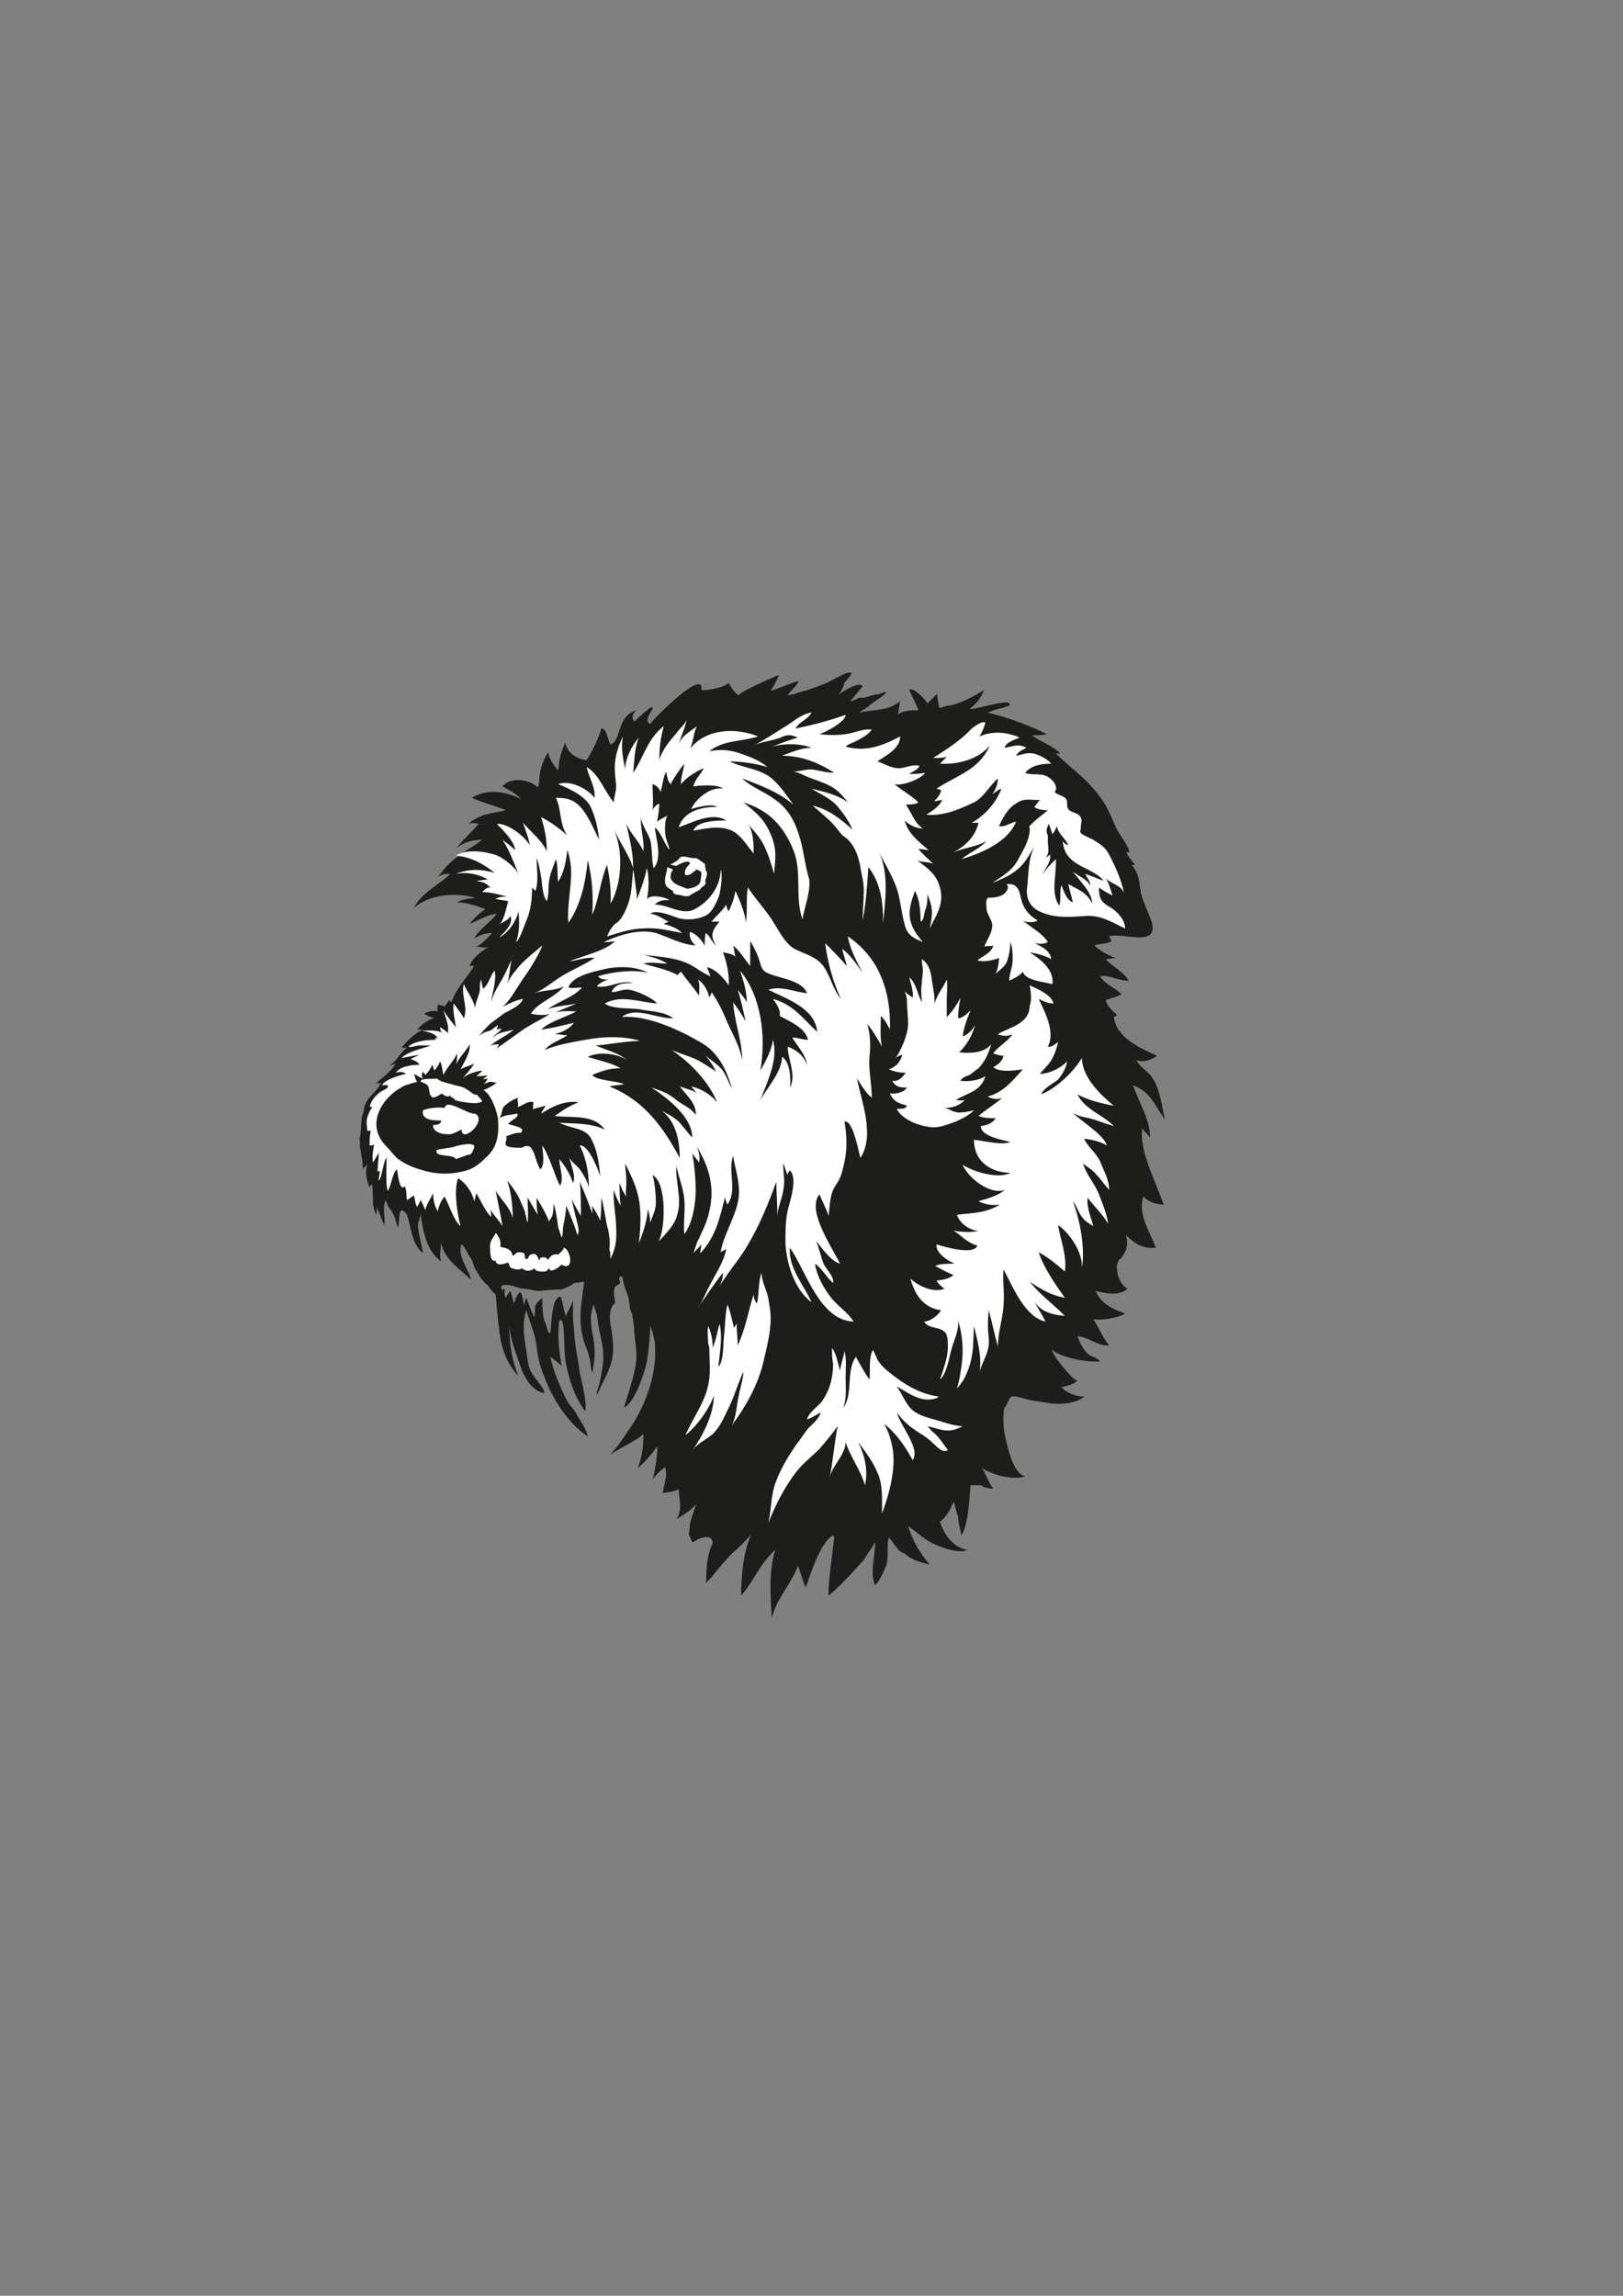 <?xml version="1.0" encoding="utf-8"?>
<!-- Generator: Adobe Illustrator 25.2.3, SVG Export Plug-In . SVG Version: 6.00 Build 0)  -->
<svg version="1.1" id="Layer_1" xmlns:serif="http://www.serif.com/"
	 xmlns="http://www.w3.org/2000/svg" xmlns:xlink="http://www.w3.org/1999/xlink" x="0px" y="0px" viewBox="0 0 595.3 841.9"
	 style="enable-background:new 0 0 595.3 841.9;" xml:space="preserve">
<rect x="0" y="0" width="595.3" height="841.9" fill="#808080" stroke="none"/>
<style type="text/css">
	.st0{fill:none;}
	.st1{fill:#1D1D1B;}
	.st2{fill:#FFFFFF;}
</style>
<rect id="ArtBoard1" y="210.4" class="st0" width="595.3" height="420.9"/>
<g transform="matrix(4.167,0,0,4.167,407.258,206.305)">
	<path class="st1" d="M2.8,49.8c0.2,0.3,0.5,0.5,0.7,0.8c0-1.6-1-3.1-1.5-4.6c1.6,0.6,1.9,1.8,2.8,3c-0.3-1.3-0.4-2.7-1.2-3.8
		c-0.4-0.5-1-0.8-1.3-1.4c0.6,0.2,1.3,0,1.8-0.4c-1.5-0.7-3.5-1.5-3.8-3.4c0.1,0,0.2-0.1,0.3-0.2c-0.4-0.3-0.9-0.8-1-1.3
		c0.6-0.2,1-0.3,1.4-0.5c-0.6-0.6-1.5-0.9-1.9-1.6l0,0c0.9-0.1,1.6,0.4,2.5,0.4c-0.4-0.8-1.4-1.2-2-1.9c0.3,0,0.6-0.1,0.9-0.1
		c-0.6-0.2-1.4-0.6-1.9-1.1c0.5-0.2,1.1-0.1,1.5-0.4C0,33.1-0.1,33-0.1,32.9c1.2-0.4,4.5,1.1,3.7-1.4c-0.3-0.8-0.7-1.6-0.9-2.4
		c-0.2-1.1-0.1-1.5-0.8-2.5c0.1,0,0.2,0,0.3,0c-0.3-0.3-0.6-0.7-0.8-1.1c0.1,0,0.2,0,0.3,0c-0.2-0.8-1-1.6-1.3-2.4
		C0,22.2-0.3,21.4-1,20.5C-2.1,19-3.6,18-4.8,16.8c0.1,0,0.3,0,0.4,0c-0.7-0.7-1.7-1-2.5-1.6c0.5,0,0.9,0,1.3-0.1
		c-1.6-0.8-3.5-1.5-5.2-1.9c1-0.4,1.4-0.4,1.9-0.6c0.4-0.8-2.7,0.3-3.5,0.3c1.1-0.9,1.1-1.4,1.3-1.7c-0.5,0.3-1.7,1.1-3.1,1.4
		c0.1-0.1-0.8,0.2-0.8,0.2c-0.2-0.1-0.2-1.5-0.3-1.2l-0.8,0.8c-0.1-0.3-1.3-1.5-1.6-1.2c0,0.1,0.8,1.6,0.8,1.8c-0.6,0-1.4,0-1.8,0.4
		c0.1-0.4,0.1-0.8,0.2-1.2c-1.1,0.9-2.3,0.7-3.6,1c0.3-0.2,0.6-0.4,0.9-0.6c-0.3,0.1,1.8-1.2,1.4-1.2c0.1-0.1-0.8,0.3-0.7,0.2
		c0-0.1-1.3,0.4-1.3,0.3c-0.4-0.1-0.7,0.3-1.1,0.3c0.2-0.2,0.9-1.1,1.1-1.3c-0.2-0.5-1.7,0.4-2.1,0.7c0.2-0.3,0.4-0.6,0.5-1
		c-0.3,0.2,1-1,0.5-0.9c-0.2-0.2-2,0.9-2.1,0.9c-0.7,0.3-1.3,0.5-1.9,0.7c0.1-0.1-0.6,0.2-0.5,0.1c-0.6,0.3-0.4,0.1-1,0.3
		c0-0.2,1.5-1.5,0.7-1.2c-0.1,0-2.1,0.8-2.2,0.8c0,0,0.8-1.3,0.7-1.4c-0.5,0.2-3.7,1.6-3.5,1.8c-0.1-0.1-0.4-0.2-0.9-1.1
		c-0.6,0.5-2.2,0.7-2.4,0.6c0.3-1.9-3.9,2.2-4.5,3c-0.6-0.2,0.1-1.2,0.3-1.4c-0.1,0.1-0.1,0-0.2-0.1c-0.5,0.4-1,0.8-1.5,1.3
		c-0.3-0.4-0.1-0.8,0.2-1c-1.8,0.5-1.3,2.7-2.3,3c-0.3-0.5-0.3-1.4-0.8-1.4c-0.3,1-0.8,2-1.3,2.8c-0.6-0.1-1.5-0.4-1.8-1.3l-0.1-0.2
		c-0.4,0.9-0.5,1.4-0.6,2.4c-0.5-0.6-0.7-0.9-0.9-1.6c-0.3,0.5-0.6,1.2-0.7,1.8c-0.1,0.5,0,0.9-0.2,1.3c-0.6-0.7-2.4-1-3.1-0.1
		c0.5,0.3,1.2,0.6,1.6,1.1c-1.4-0.7-3-0.9-4.3-0.1c1.1,0.5,1.8,0.6,3,1.1c-1.3,0.3-2.3,0.3-3.3,1.2c0.3-0.1,0.6-0.1,0.9,0
		c-0.7,0.8-1.4,1.4-2,2.2c0.6-0.6,1.5-0.8,2.3-0.8c-1.1,0.9-2.5,1.3-3.9,3.3c0.3-0.3,0.7-0.3,1.1-0.3c-1,1-2.5,1.6-3.2,3
		c1.3-1.2,3.7-1.4,5.4-0.9c-0.6,0.1-1.1,0.1-1.6,0.4c0.8,0,1.7,0.3,2.5,0.6c-0.6,0.4-1,0.8-1.4,1.3c0.8-0.3,1.5-0.8,2.4-0.9
		c-0.6,0.8-1.6,1.4-2,2.2c0.4-0.3,1-0.5,1.6-0.5c-0.4,0.4-0.8,0.9-1.4,1.2c0.4,0,0.7,0.2,1.1,0c-0.6,0.4-1.4,0.9-1.7,1.7
		c0.1,0,0.3,0,0.4,0c-0.6,1-1.6,2-2,3.2c-0.1-0.1-0.1-0.1-0.2-0.2c-0.1,0.2-0.3,0.4-0.4,0.6c-0.2-0.2-0.4-0.1-0.6-0.2
		c0,0.2-0.1,0.4,0,0.6c-0.4-0.1-0.9,0-1.2,0.2c0.3,0.2,0.6,0.3,0.9,0.4c-0.5,0.1-1.1,0.5-1.5,1c0.2,0,0.3,0,0.5,0
		c-0.7,0.3-1.4,1-1.9,1.6c0.2,0,0.4,0,0.5,0c-0.6,0.4-0.9,1.2-1.6,1.6c0.2-0.1,0.4-0.1,0.6-0.2c-0.5,0.8-1.2,1.2-1.8,1.8
		c0.1-0.1,0.3-0.1,0.5-0.1c-0.5,1-1.3,1.2-1.5,2.3c0.1-0.1-0.3,1-0.2,0.9c-0.1,0.9,0,0.9-0.2,1.8c0.1-0.3,0,1,0.1,0.8
		c0.1,1,0.2,0.8,0.2,1.8c0.1-0.2,0.3-0.3,0.4-0.5c-0.2,0.7-0.1,1.4,0.2,2.1c0-0.1,0.1-0.2,0.2-0.3c0.2,0.8-0.1,1.9,0.4,2.7
		c0-0.3,0.1-0.4,0-0.7c0.3,0.5,0.4,1.1,0.7,1.6c0.1-0.9-0.2-1.3,0.1-2.2c0.2,0.4,0.2,0.6,0.5,0.9c0.5,0.9,0.3,0.8,0.6,1.5
		c0.2-0.4-0.1-2.3,0.8-1.1c0.4,1.3,0.4,2.5,1.4,3.4c-0.1-0.7-0.3-1.4-0.4-2c-0.1-0.8,0-0.6,0.2-1.4c0.2,1.4,0.5,3.2,1.8,4.1
		c-0.2-0.5,0-1.2,0-1.7c0.2,1.5,1.7,2.4,2.6,3.3c0.1-0.4-1.3-2.2-0.8-3.1c0.3,0.2,0.6,1,0.8,1.2s0.3,1,0.5,1.1
		c0.3,0.6,0.7,1.1,1,1.3c0.2,0.3,0.4,0.6,0.7,0.8c0.1,1.3,0.3,3.5,0.5,4.3c0.3,1.2,0.7,2,1.5,2.9c-0.6-1.5-0.8-2.8-0.8-4.4
		c0.1,1.1,0.5,2.2,0.9,3.3c0.3,1,1,2.4,2.2,2.6c-0.1-0.6-0.9-1.3-1.2-1.9s-0.3-1.2-0.4-1.8c-0.2-1.2-0.4-2.5,0-3.6
		c0.3,1.1,0.8,2.1,0.9,3.2c0.1,0.9,0.3,1.8,0.7,2.7c0.7,1.9,2.1,4.1,3.8,5.2c-0.1-0.6-0.6-1.3-0.9-1.8c-0.2-0.5-0.8-1-1-1.5
		c-0.6-1.2-1.1-2.4-1.4-3.7c0.3,0.2,0.8,0.6,1,0.8c-0.2-1.2-0.4-2.6-0.2-4c0.6-0.4,0.3,2.6,0.6,3.9c0.3,1.4,0.8,3,1.7,4.1
		c0.1-1.1-0.3-2.4-0.5-3.4c-0.1-0.9-0.3-1.7-0.4-2.6c-0.1-0.7-0.1-1.4-0.2-2.1c0-0.4,0-1.1,0-1.7c-0.2,0.7-0.5,1-0.6,1.4
		c-0.2-0.2-0.3-1.4-0.5-1.7c-1,0.1-0.7,3.6-1,3.2c-0.1,0-0.3-1-0.4-1c-0.2-0.7-0.2-1.4-0.2-2.1c-0.2,0.2-0.5,0.4-0.6,0.7
		c-0.1,0.3,0,0.7-0.1,1c-0.3-0.6-0.5-1.1-0.7-1.7c-0.1,0.2-0.2,0.5-0.2,0.7c-0.1-0.4-0.1-0.8-0.3-1.2c-0.5,0.3-0.4,0.7-0.6,1
		c-0.1-0.4-0.2-0.8-0.3-1.1c-0.2,0.2-0.3,0.4-0.4,0.6c-0.2-0.3-0.1-0.6-0.1-0.8c-0.1,0-0.2,0.1-0.2,0.2c-0.1-0.2-0.2-0.4,0-0.5l0,0
		c0.8-0.1,1.1,0.2,1.8,0.3c0.3,0,1.1,0.2,1.4,0.2c0.2,0,1.8-0.2,1.9-0.1c0.3-0.1,0.8-0.3,1.1-0.5c0.1-0.1,0.1-0.1,0.1-0.1
		c0.3,0,0.6-0.1,0.9-0.1c-0.1,0.4-0.2,1.5-0.2,1.5c-0.2,1.2-0.2,2.4,0.1,3.5c0.1,0.5,0.4,1,0.5,1.5c0.2,0.5,0.1,1,0.3,1.5
		c0.2-1,0.3-1.9,0.1-3c-0.1-0.5-0.2-1-0.2-1.5c-0.1-0.6,0.1-1,0.2-1.5c0.1,0.1,0.2,0.7,0.3,0.8c0,0.3,0.1,0.6,0.1,0.8
		c0.1,0.7,0.3,1.4,0.4,2.1c0.1,0.6,0.1,1.2,0,1.8c-0.1,0.7-0.2,1.3-0.4,1.9c-0.1,0.2-0.1,0.4-0.1,0.6c0.5-1.2,1.2-2.2,1.4-3.5
		c0.1-0.8,0-1.4-0.1-2.2c0-0.2-0.1-0.4-0.1-0.6c-0.1-0.5-0.1-1.5,0.4-1.8c0-0.6-0.3-1.4,0.2-1.6c0.6-0.3-0.1-0.4,0.3-0.8
		c0.2,0,0.2,0.3,0.2,0.3c0,0.4,0.4,1.3,0.5,1.6c0,0.3,0.1,0.6,0.1,0.8c0,0.2,0.1,0.4,0.2,0.6c0.1,0.6,0.2,1.2,0.2,1.7
		c0.1,1,0.3,1.9,0.1,2.9c-0.2,1.3-0.7,2.5-1,3.7c0.9-0.6,1.5-2.3,1.8-3.3c0.4-1.1,0.5-3.7,0.5-3.7l0,0c0-0.1,0-0.1,0-0.2l0,0
		c0.2,0.4,0.3,0.9,0.4,1.4c0.4,4.1-2.2,7.6-2.2,7.6c-0.6,0.9-1.2,1.8-1.9,2.5c0.4-0.5,2.5-1.4,3.1-2c0,1-0.1,2-0.5,3
		c0.7-0.6,1.2-1.2,1.7-1.9c0.1,0.3-0.2,2.4-0.4,2.9c0.3-0.4,0.7-0.8,1.1-1.1c0.1,0.2,0.1,0.7,0.1,0.8c-0.1,0.5-0.2,1-0.3,1.5
		c0.2-0.1,1.2-0.1,1.4-0.4c0,0.8,0.4,1.9-0.2,2.7c0.6-0.4,1.2-0.7,1.7-1.3c0,0,0,0,0,0.1c-0.2,0.6-0.4,1.1-0.5,1.6l-0.1,1
		c0.1-0.1,0.2,0.7,0.4,0.6c0.7-0.5,1.7-0.7,1.7,0.1c-0.7,1.4-0.5,3.1-0.6,3.5c0.3-0.3,0.6-0.6,0.9-1l0,0l0,0
		c0.5-0.6,0.9-1.1,1.4-1.6c0.6-0.5,1.2-1.1,1.7-1.7l0,0c-0.7,1.5-0.9,3.8-0.9,5.4c1.1-1.2,1.7-2.9,3-4c-0.6,2-0.4,4-0.3,6
		c0.4-1.7,1.7-3,2.3-4.6c0.2,0.4,0.5,1.6,0.7,1.9c0.4-1.2,1.3-4,2.4-4.6v0.1c0,0,0,0,0.1,0l0,0c0,0.3-0.6,4.4-0.5,5.2
		c1.3-1,3.1-3.2,3.1-3.1c0.3-0.6,0.7-1,1-1.6l0,0c0,1.3-0.5,2.7,0,3.8c0.4-0.4,0.8-1.3,1-1.8c0.2-0.8,0-1.6,0.2-2.4
		c0.5,0.5,0.8,1.3,1.4,1.4c0.6,0.6,1.5,0.8,2.2,1c-0.9-1.1-1.5-2.1-1.9-3.4c0.9,0.6,1.5,1.3,2.6,1.7c0.7,0.3,1.9,0.7,2.6,0.4
		c-1.3-0.3-2-1.3-2.4-2.5c0.6-0.4,0.9-1.1,1.2-1.7c0.1,0,0.3,1.2,0.4,1.2c0,0.6,0.2,1.2,0.3,1.7c0.6-0.9,0.7-3.3,0.8-4.4
		c0.3,0,0.6,0,0.9,0c0.3,0.2,0.7,0.3,1.1,0.3c-0.2-0.1-0.7-1.4-1-1.8l0,0c1,0.6,2.7,1.1,3.8,0.7c-1.1-0.2-1.6-2.8-1.8-3.7
		c-0.1-0.4-0.2-1.6,0-2.4c0.1,0.2,0.4-0.9,0.6-0.9c0.3-0.1,1.2,0.2,1.6,0.3c0.6,0.1,1.3,0.2,1.9,0.3c1,0.1,2.2,0,2.9-0.6
		c-0.7,0-1.5-0.3-2-0.8c0.5-0.2,1-0.2,1.4-0.6c-0.4,0-2.4-2.5-2.2-2.7c0.8,0.7,3.1,1.1,4.2,1c-0.2-0.3-0.7-0.4-1-0.6
		c-0.5-0.4-0.8-1.1-1-1.6c0.9,0,1.8,0.9,2.8,0.8c-0.6-0.7-0.9-1.6-1.4-2.3c0.8,0.1,2.1-0.1,2.8-0.5c-1-0.4-2.1-0.8-2.6-2
		c0.8,0.2,2.1,0.5,2.8-0.2c-0.8-0.4-1.2-2-0.7-2.6h0.1c0.5-0.7,0.7-1.1,0.5-2.1C2.2,60,2.9,60.4,4,60.3c-0.5-1.4-1.6-2.9-1.1-4.5
		c0.5,0.5,1.2,0.7,1.8,0.7C3.7,53.8,2.6,51.8,2.8,49.8z"/>
	<path class="st2" d="M-19.4,41.1c0.1-3.3-0.9-6.3-3.7-8.2c0.1,0.9,0.8,2.3,1.3,3.2c-0.5-0.7-1.1-1.6-1.8-2.1c0.1,0.5,0.3,1,0.4,1.5
		c-0.6-0.7-1.3-1.4-1.9-2c0.2,1.6,0.7,3.5,1.4,4.9c-0.7-0.8-0.9-1.9-1.5-2.8c-0.6-0.9-1.6-1.1-2.6-1.6c-0.8-0.5-1.2-1.3-1.7-2.1
		c-0.7-1.2-1.6-2.1-2.4-3.3c-0.2,1,0,2.1-0.2,3.2c0.1-0.6-0.6-2.3-0.9-2.9c-0.1,0.6-0.3,1.2-0.6,1.8c-0.1-0.2-0.2-0.4-0.2-0.6
		c-0.4,0.6-0.9,1-1.3,1.5c0.2,0,0.5,0,0.7,0c-0.6,0.7-0.9,1.2-0.3,2.1c-0.4-0.3-0.5-0.8-0.9-1.1c-0.1,0.3-0.1,0.7-0.1,1.1
		c-0.3-0.5-0.7-1-1.3-1.2c-0.1,0.4,0.1,0.9,0.5,1.2c-1.3-0.1-2.3-0.7-3.5-1.1c-1.5-0.4-3.3,0.2-4.6,0.8c0.3,0,0.7,0,1-0.1
		c-0.8,0.9-2.9,1.3-4,1.8c0.7-0.1,1.5-0.4,2.2-0.3c-0.9,0.6-1.9,1-2.9,1.6c-0.8,0.5-1.6,1.2-2.4,1.5c0.8-0.3,1.8-0.2,2.6-0.6
		c-0.8,1-2.3,1.4-2.9,2.4c0.4,0.1,1.2,0.2,1.7,0c-0.9,0.6-1.9,1-2.8,1.7c-0.7,0.5-1.4,1-2.1,1.5c0.2-0.1,0.3-0.3,0.4-0.5
		c-0.3,0-0.7,0-0.9,0.2c0.7-0.6,1.5-0.9,2.2-1.5c-0.6,0.2-1.5,0.2-1.9,0.8c0.1-0.1,0.1-0.2,0.2-0.3c0.2-0.2,0.5-0.3,0.6-0.6
		c-0.1,0-0.3,0.1-0.4,0.1c0-0.1,0.1-0.3,0.1-0.4c-0.3,0.2-0.5,0.4-0.7,0.5c-0.4,0.1-0.7,0.2-1,0.5l0,0c0.3-0.4,0.6-0.7,1-1.1
		c0.4-0.3,0.8-0.6,1.2-0.9c0.5-0.3,1.5-0.7,1.7-1.3c-0.6,0.1-1.2,0.4-1.8,0.7c0.6-0.5,1.1-1.4,1.5-2c0.3-0.5,0.7-1,1-1.5
		s0.8-1.3,1-1.9c-0.7,0.6-1.5,1.2-2.1,1.9c-0.3,0.4-0.7,0.8-0.9,1.3c-0.1,0.2-0.2,0.5-0.3,0.7c0.4-0.6,0.4-1.9,0.6-2.6
		c-0.3,0.5-0.5,1.1-0.8,1.6c-0.4,0.7-0.8,1.3-1,2.1c0.1-0.9,0.5-1.9,0.3-2.8c-0.4,0.5-0.5,1.2-1,1.6c-0.1-0.2-0.1-0.5-0.2-0.8
		c-0.1,0.3-0.1,0.7-0.1,1c-0.1,0.5-0.4,1-0.4,1.5c-0.2-0.8-0.7-1.4-1-2.1c-0.3,0.9,0.4,2,0,3c-0.3-0.5-0.6-0.9-0.9-1.3
		c-0.1,0.6,0.1,1.4,0.2,2.1c-0.4-0.5-0.8-1-1.1-1.5c0.2,0.7,0.5,1.3,0.4,2c-0.2-0.2-0.5-0.4-0.7-0.5c0,0.2,0.1,0.4,0.2,0.5
		c-0.4-0.3-1.3-0.2-1.8-0.2c0.5,0.1,1.2,0.2,1.4,0.7l0,0c-0.1,0-0.1-0.1-0.2-0.1c0,0.1,0,0.1,0,0.2c-0.8,0-1.8,0.1-2.4,0.6
		c0.3,0.1,0.7-0.1,1-0.1s0.7,0,1,0c-0.8,0.3-2,0.5-2.6,1.1c0.6-0.1,1.1-0.2,1.6-0.3c-0.2,0.1-0.4,0.2-0.8,0.4
		c0.3,0.1,0.6,0.2,0.8,0.5c-0.6,0-1.7,0.1-2.1,0.7c0.3-0.1,0.7-0.1,0.9,0.1c-0.5,0.1-1.9,0.5-2.1,1c0.3,0,0.6-0.1,0.5,0.2
		c-0.4,0.3-0.6,0.3-0.8,0.5c-0.3,0.3-0.6,0.5-0.8,1.2c0.3,0,0.3-0.1,0,0.4c-0.3,0.7-0.3,0.8-0.2,1.7c0.1,0,0.2,0,0.3,0
		c-0.1,0.5-0.1,0.8-0.1,1.3c0.1,0,0.3,0,0.4-0.1c-0.1,0.6-0.2,1-0.1,1.6c0.2-0.3,0.4-0.7,0.6-1l-0.1,0.2c0,0.6-0.1,1-0.1,1.6
		c0.1,0,0.2-0.1,0.2-0.1c0,0.3-0.1,0.6-0.1,0.9c0.3-0.2,0.4-1.8,0.7-2c0,0.4-0.1,2.5,0.1,2.9c0.3-0.4,0.4-1.6,0.8-1.9
		c0.1,0.3,0.2,2,0.7,1.5c0.2,0.4,0.1,0.9,0.2,1.2c0.2-0.1,0.4-0.3,0.6-0.4c0.1,0.3,0.1,0.8,0.3,1c0.1-0.2,0.2-0.4,0.3-0.6
		c0.1,0.2,0.3,0.6,0.4,0.9c0.1-0.5,0.5-1.1,0.7-1.5c0,0.6,0.1,1.1,0.4,1.6c0.1-0.5,0.3-1,0.6-1.3c0.4,0.7,0.8,2.1,1.4,2.6
		c-0.6-2.5-0.4-3.8-0.2-4.2c0.4,0.2,1.2,1,1.4,2c0.1-0.2,0.1-0.4,0.2-0.7c0.4,0.7,0.8,1.6,1.3,2.1c0-0.2,0-0.5-0.1-0.7
		c0.3,0.5,0.8,1,1.1,1.5c0-0.1-0.5-2.6-0.6-3.1c0.5,0.8,1.3,1.5,1.5,2.4c0-1.2-0.2-2.6-0.5-3.3c0.3,0.3,0.8,1,1.1,1.6l0,0l0,0
		c0.2,0.5,0.4,0.9,0.5,1.2v0.1c0.1,0.3,0.1,0.5,0.2,0.8c0.1-0.4,0-1.9,0-2.2c0.1,0.1,0.7,1.2,0.9,1.5c-0.1-0.5-0.1-1-0.1-1.5
		c0.4,0.7,0.8,1.3,1.1,2.1c0-0.1,0.2-0.3,0.2-0.4c0.1,0.1,0.2-0.7,0.2-1.2c0.2,0.6,0.3,1.4,0.4,2.1c0.1,0.3,0.2,0.6,0.3,0.9
		c0.1-0.2,0.1-0.3,0.1-0.5c0-0.4,0.1-0.8,0.2-1.3c0,0,0.1-0.6,0.1-1c0.2,0.4,0.8,1.9,0.9,2.3c0,0.1,0.1,0.2,0.1,0.3
		c0.1-0.2,0.1-0.3,0.1-0.5c-0.1-0.7-0.4-1.5-0.6-2.7c0.2,0.5,0.5,1,0.8,1.5c0-0.4,0-2.3-0.1-3c0.4,0.9,0.8,1.9,1.1,2.8
		c0-0.2,0-0.5,0-0.7c0.2,0.4,0.5,0.8,0.7,1.3c0.1-0.7,0.1-1.6,0.1-2c0.2,0.5,0.4,2.3,0.6,2.8c0.1,0.6,0.2,1.1,0.1,1.7
		C-44,60.7-44,61-44,61.3c0.3-0.7,0.6-1.3,0.5-2.8c0-1-0.3-2.3-0.2-3.3c0.1,0.4,0.3,0.9,0.6,1.4c-0.1-0.7-0.1-1.3-0.1-2
		c0.1,0.2,0.2,0.6,0.4,0.9c0.1,0.1,0.1,0.2,0.2,0.3c-0.1-0.4,0-0.8,0-1.3c0-0.6-0.1-1.1-0.1-1.6c0.7,1.4,1.2,2.5,1.3,3.9
		c0.1,1,0,2.3-0.1,3.1c0.4-1,0.7-1.9,0.8-3c0.1,0.4,0.2,0.8,0.2,1.2c0.2-0.6,0.5-1.1,0.5-1.8c0-0.6-0.1-1.8-0.3-2.4
		c1.3,0.7,1.1,4.7,0.6,5.7v0.1c0.6-0.7,1.4-1.4,1.6-2.4c0.4-1.3-0.2-2.9-0.1-4.2c0.2,1,0.6,1.9,0.7,2.9c0.1,1-0.1,2.1,0,3.1
		c0.7-0.9,1-2.6,1-3.8c0-1.1-0.1-2.2-0.3-3.3c0.2,0.3,0.4,0.5,0.6,0.8c0.1-0.5,0-0.9-0.2-1.4c1.1,1.8,1.6,3.6,1.1,5.7
		c-0.2,1-0.7,1.9-1.1,2.8c-0.1,0.3-0.2,0.6-0.3,0.9c0.2-0.3,0.5-0.5,0.7-0.8c0,0.2-0.1,0.6-0.1,0.8c1.4-1.5,1.7-3.1,2.2-5
		c0,0.3,0.1,0.5,0.2,0.7c0.9-1.3,0-2.9,0.5-4.3c0.1,0.9,0.6,2.2,0.5,3.5c-0.1,1.6-1.4,3.5-1.6,5c0.1-0.1,0.4-0.2,0.5-0.3
		c-0.2,1.1-0.9,2.1-1.4,3.1c-0.4,0.7-0.7,1.6-1.2,2.2c0.8-1.1,1.5-2.2,2.3-3.2c0,0.4-0.1,0.8-0.3,1.2c0.7-1.2,1.7-2.3,2.4-3.5
		c1.1-1.8,1.9-3.8,2.6-5.7c0,1,0.1,2,0.1,3c0-0.7,0.4-1.5,0.5-2.2c0.2-0.9,0-1.6,0-2.4c0.2,0.3,0.2,0.7,0.4,1c0-0.2,0.1-0.3,0.2-0.4
		c0.7,0.7,0,2.7-0.2,3.5c-0.2,1-0.2,1.9-0.2,2.9c0.1,1.8,0.8,4.1,2.3,5.2c-0.6-1.4-2.1-3.1-1.9-4.8c1.4,2,2.6,6.4,5.6,6.5
		c-0.4-0.7-1.3-1.3-1.9-2c-0.7-0.9-1.3-1.9-1.5-3.1c0.7,0.5,1,1.2,1.6,1.7c0.1-0.5-0.5-1.1-0.8-1.6c-0.3-0.7-0.4-1.4-0.7-2.1
		c0.5,0.6,1.3,1.8,2.1,2c-0.6-1.3-3-4.7-1.8-6.1c0.1,0.3,0.7,1.5,0.8,1.9c0.1-0.8,0.1-1.6,0.4-2.3c0.3-0.6,0.5-0.7,0.7-1.3
		c0.5-1.6,0.6-2.9,0.3-4.7c0.7-0.2,1.2,2.4,1.4,3.2c1.3-2,0.1-4.9-0.3-7c0.4,0.6,0.7,1.2,1.3,1.7c0-1.3-0.3-2.4-0.2-3.6
		c0.1-0.9,0.1-1.9-0.2-2.9c0.5,0.6,0.9,1.3,1.3,2c-0.2-0.8-0.1-1.9-0.1-2.7C-19.8,40.3-19.6,40.7-19.4,41.1z"/>
	<path class="st2" d="M-36.5,26c0.3,0.1,0.6,0.4,0.8,0.5l0.1,0.6c0.3,0.4-0.2,0.8,0,1.1c-0.1,0.2-0.2,0.3-0.4,0.4
		c-0.1,0.2-0.2,0.2-0.3,0.3c-0.3,0.1-0.5,0.3-0.6,0.3c-0.1,0.2-0.5,0.2-0.8,0.1s-0.8,0-0.8-0.4c-0.5-0.3-0.7-0.4-0.7-0.9
		s0.2-0.8,0.2-1.2c0.1,0.1,0.5,0.1,0.5,0.3c-0.2,0.1-0.2,0.4-0.2,0.7c0.3,0.6,0.8,0.6,1.4,0.9c0.4,0,1.1-0.2,1.2-0.6
		c0.1-0.4,0.1-0.7,0.1-0.7c0-0.3-0.1-0.2-0.4-0.4c-0.3,0.2-0.6,0.6-1,0.5c-0.2-0.4,0.2-0.8,0.4-1c0-0.3-0.6-0.2-1.2,0.2l-0.5-0.1
		c-0.1,0,0.7-0.4,0.7-0.5C-37.7,25.6-37,26.1-36.5,26z"/>
	<path class="st2" d="M-54.5,61.2c-0.1-0.3-0.1-0.8-0.1-1.1c0-0.4,0.3-0.7,0.5-1.1c0.3,0.3,0.5,0.8,0.4,1.2c0.2,0.1,0.6,0.1,0.8,0.3
		c0.2,0.1,0.2,0.3,0.3,0.5c0.3-0.1,0.2-0.3,0.5-0.3c0.1,0,0.4,0,0.5,0.1s0,0.5,0.2,0.5s0.2-0.4,0.4-0.4c0.5-0.2,0.6,0.2,0.7,0.5
		c0.1-0.1,0.1,0,0.1-0.2c0.3-0.1,0.6-0.1,0.7,0.2c0.2-0.4,0.5-0.6,0.9-0.5c0.2-0.2,0.4-0.3,0.5-0.6c0.5,0.1,0.8,1.5,0.3,1.6
		c-0.2,0.1-0.4-0.1-0.5-0.1s-0.3,0.3-0.4,0.3c-0.2,0.1-0.6,0.4-0.7,0c-0.2,0.2-0.2,0.3-0.5,0.3s-0.7,0-0.8-0.3
		c-0.3,0.3-0.8,0.3-1.1,0c-0.2,0.2-0.6,0.1-0.9,0c-0.2-0.1-0.2-0.3-0.3-0.5c-0.3,0.1-1.1,0.4-1.1-0.2
		C-54.1,61.5-54.4,61.5-54.5,61.2z"/>
	<path class="st2" d="M-43.6,31.8c0.6-0.3,1-1.3,1.2-1.9c0.3-0.9,0.3-2,0.4-2.9c0.1,0.4,0.1,0.8,0.2,1.3c0,0.4,0.2,1,0.1,1.4
		c0.4-1,0.7-1.8,0.9-2.8c0.2,0.6,0.2,2,0,2.7c0.4-0.4,1.5-0.2,2,0.1c-0.5,0-0.9,0-1.3,0.4c1.3,0,2.5,1.1,3.7,0.3
		c1.2-0.7,2.1-2,2.1-3.4c0.2,0.5,0,1.7-0.1,2.2c-0.2,0.6-0.6,1.5-1.1,1.8c-0.7,0.4-1.7,0.5-2.5,0.3c-0.6-0.2-1.9-0.8-2.5-0.4
		c0.7,0.1,1,0.4,1.6,0.7c-0.1,0.1-0.3,0.1-0.4,0.2c0.6,0.2,1.1,0.3,1.6,0.8c-1.1-0.2-2.2-0.5-3.4-0.4c-1.1,0-2.2,0.4-3.2,0.7
		C-44.1,32.4-43.9,32.1-43.6,31.8"/>
	<path class="st2" d="M-35.3,69.1c0,1.4,0.2,2.3-0.2,3.7c-0.4,1.4-1.3,2.6-1.9,4c1-0.8,2.1-2.3,2.5-3.5c0,1.7-1,3.6-2,5
		c0.4-0.7,1.3-1.1,1.9-1.6c0.7-0.7,1-1.5,1.4-2.3c0.5-1,0.8-2.1,1.3-3.2c0,0.7-0.3,1.4-0.4,2.1c-0.2,0.8-0.2,1.8-0.6,2.6
		c1.2-1.6,2.2-3.4,2.7-5.3c0.3-1.3,0.7-2.7,0.7-4.1c0-0.6-0.1-1.1-0.2-1.7c-0.1-0.7-0.6-1.5-0.6-2.3c-0.3,0.8-0.2,1.8-0.4,2.7
		c-0.2-0.2-0.3-0.5-0.3-0.8c-0.5,1.6-0.7,3-1.4,4.5c0-0.7-0.1-1.3-0.1-2c0,0.2-0.2,0.3-0.2,0.5c-0.2-0.6-0.3-1.4-0.6-2.1
		c-0.2,0.7-0.2,1.9-0.3,2.7c-0.1,0.8,0,2.2-0.5,2.8c0.1-1.2,0.4-2.6,0.1-3.8c-0.2,0.7-0.3,1.4-0.6,2.1c0-0.6-0.1-1.3-0.4-1.9
		c-0.1,0.5,0,1,0,1.5L-35.3,69.1z"/>
	<path class="st2" d="M-12.2,14.6c-0.9,1-2.3,1.9-3.4,2.6c0.4,0,0.8,0,1.2-0.1c-0.2,0.2-0.4,0.4-0.6,0.6c1.6,0.1,3.4-0.4,4.4-1.6
		c-1,2.2-2.9,2.6-4.7,3.8c0.1,0,0.2,0.1,0.4,0.1c0,0.3-0.3,0.7-0.6,1c0.2,0,0.5-0.1,0.7-0.1c-0.3,0.6-0.8,0.9-1.4,1.3
		c1.5,0.1,2.7-0.4,4-1c1-0.4,1.5-1.5,2.3-2.2c0,0.5-0.2,1-0.5,1.4c0.3-0.2,0.5-0.4,0.8-0.5c-0.4,1.2-1.5,2.4-2.6,3
		c0.2,0,0.4,0,0.6,0c-0.3,1.2-1.1,2-2.2,2.6c0.9-0.4,2.1-0.5,2.9-1c-0.6,0.7-1.5,1-2.2,1.6c1.7-0.5,4.1-1.5,4.8-3.3
		c-0.5,0.1-1,0.5-1.5,0.4c0.3-0.7,0.8-1.6,1.5-2c0.7-0.5,1.2-0.3,2.1-0.3c-0.2,0.2-0.3,0.4-0.5,0.6c0.2,0.2,0.8,0.3,1.2,0.3
		c-0.6,0.5-1.2,0.9-1.7,1.5c0.1,0,0.1,0,0.1,0c0.1,0.9-0.6,2.1-1,2.8c-0.5,1-1.4,1.5-2.3,2.1c0.7-0.3,1.5-0.6,2.1-1.1
		c0.8-0.6,1.1-1.3,1.6-2.1c-0.5,1-0.5,2.3-0.6,3.4c-0.2,1.1,0.2,2,1.3,2.4c1.2,0.5,2.5,0.4,3.8,0.3c1.4-0.1,2.4,0.6,3.5,1.1
		c0-0.7-0.6-1.4-1.2-1.8C-0.8,29.9-1,29.6-1,28.6c0.4,0.3,0.8,0.5,1.2,0.7c-0.2-0.5-0.3-1.1-0.6-1.5c0.5,0.5,1.4,0.6,1.6,1.3
		C1,28,0.5,26.9,0,25.9c-0.4-0.8-0.7-1-1.5-1.5c-0.2-0.1-0.9-0.4-1.1-0.6c-0.1-0.2,0-0.2,0-0.5c0-0.4,0.2-0.7-0.1-1
		c-0.2-0.3-0.8-0.3-1-0.6c-0.2-0.3,0-0.6-0.2-0.9c-0.2-0.3-0.7-0.3-1-0.6c0.3-0.4,0-0.9-0.4-1.2c-0.7-0.6-1.5-0.2-2.2-0.5
		c0.6-0.7,1.5-0.8,2.3-0.8c-0.3-0.4-1.1-0.8-1.6-0.9c-0.6-0.1-0.9,0.1-1.5,0.2c0.2-0.4,0.6-0.5,0.9-0.7c-0.7-0.4-1.2-0.1-1.9,0
		c0.1-0.5,0.9-0.7,1.3-0.9c-1.1-0.5-2.4-0.6-3.5-0.1c0.2-0.4,0.4-0.8,0.5-1.2C-11.2,13.9-11.8,14.3-12.2,14.6"/>
	<path class="st2" d="M-9,28.5c-0.1,0.9-1.1,1-1.8,1c-0.2,0.3-0.1,0.6-0.1,0.9c0,0.5,0.4,0.9,0.5,1.4c0.1,0.6-0.5,1.5-0.7,2
		c0.3-0.1,0.5,0,0.8-0.1c-0.2,0.7-0.9,0.9-1.4,1.3c0.5,0.2,1.4,0,1.9-0.2c0,0.4-0.1,1-0.3,1.4c0.4-0.4,0.8-0.6,1-1.1
		s0.3-1.3,0.3-1.7c0.2,0.5,0.2,1,0.2,1.6s-0.3,1.2-0.3,1.8c0.4-0.2,0.9-0.4,1.2-0.8c0.2,0.8,1.9,0.9,2.6,1.1c0.2-1.3-1.2-2.3-2-2.8
		c0.6,0.1,1.4,0.3,1.9,0.6c-0.1-0.8-0.9-1.1-1.6-1.5c0.3,0.2,1,0.2,1.3,0C-6,32.6-7,32.1-7.7,31.5c0.3,0.2,1,0.2,1.3,0
		c-0.7-0.4-1.2-1-1.4-1.7C-8,29.1-8,28.2-9.1,28.3C-9.1,28.4-9.1,28.4-9,28.5"/>
	<path class="st1" d="M-55.2,46.4c0.2,0,0.3-0.1,0.5-0.2c0.5-0.2,0.4-0.3,0.7-0.4c-0.8-0.2-0.5-0.1-1.2,0.1c0.2-0.1,0.3-0.3,0.4-0.5
		c-0.2,0.1-0.3,0-0.5,0.1c0.2-0.1,0.4-0.3,0.5-0.4c-0.3,0.1-0.7,0.1-1,0.1c0.2-0.2,0.4-0.3,0.5-0.5c-0.6,0.1-1.3,0.3-1.7,0.7
		c0.3-0.4,0.7-0.8,1-1.3c-0.4,0.2-0.9,0.3-1.2,0.5c0.3-0.6,0.9-1.5,0.8-2.2c-0.3,0.6-0.9,1.1-1.2,1.8c0.1-0.3,0.1-0.7,0.1-1
		c-0.3,0.7-0.9,1.2-1.2,1.9c-0.1-0.4-0.1-0.8-0.3-1.2c-0.1,0.3-0.3,0.6-0.5,0.8c-0.1-0.2-0.1-0.4-0.2-0.5c-0.1,0.3-0.3,0.6-0.6,0.9
		c0-0.1-0.2-0.2-0.2-0.3c-0.1,0.1-0.1,0.3-0.1,0.4l0.1,0.2c-0.1,0-0.6-0.3-0.8-0.4c0.1,0.2,0.1,0.5,0.3,0.7
		c-0.3,0.1-0.6,0.1-0.9,0.3l0.1-0.1c-2.1,0.8-3.9,3.4-2,5.4c0.4,0.4,0.6,0.7,1,1.1c0.5,0.4,1.1,0.7,1.7,0.9c1.1,0.4,2.3,0.6,3.5,0.4
		c1.3-0.2,1.8-0.5,2.7-1.4c1-0.9,1.1-2.1,1-3.4C-54.2,47.6-54.6,46.8-55.2,46.4z"/>
	<path class="st2" d="M-57.7,46c0.4,0.1,0.7,0.1,1.1,0.4c0.1,0,0.7,0.6,0.8,0.4c0,0,0.5,0.5,0.5,0.6c-0.3,0.4-2.2,0-2.4-0.1
		c0-0.2-0.4-0.2-0.4-0.4c-0.2,0.1,0,0-0.2,0.1c-0.2-0.1-0.3,0-0.4-0.2c-0.2-0.1-0.3,0-0.4,0.1c-0.1,0-0.6,0.4-0.7,0
		c-0.1-0.1-0.1,0-0.1-0.2c0,0.1-0.1-0.5-0.1-0.5l-0.1-0.2c-0.1-0.1-0.5-0.3-0.6-0.3c-0.1-0.4,1.4-0.2,1.4-0.3
		C-58.8,45.8-58.2,45.8-57.7,46z"/>
	<path class="st2" d="M-56,51.5c-0.1,0.3-0.3,0.7-0.5,0.6l-1.1,0.4c-0.3-0.5-1.9-0.1-1.7-0.8c0.3-0.1,1.3-0.2,1.6-0.3
		C-57.5,51.3-55.8,50.9-56,51.5z"/>
	<path class="st2" d="M-24.4,70.5c0,1.2-0.3,2.3-0.9,3.2c-0.4,0.6-1.2,1-1.4,1.7c0.4-0.1,0.8-0.4,1.2-0.6c-0.1,0.5-0.7,1-1.1,1.4
		c-0.4,0.5-0.7,1-1.1,1.5c-0.6,0.9-1.3,2-1.7,3.1c-0.5,1.2-0.4,2.4-0.7,3.7c0.6-1.5,1.4-3.1,2.4-4.4c0.6-0.8,1.4-1.4,2.1-2.1
		c0.6-0.7,1.1-1.3,1.6-2c-0.3,1.5-0.4,3-0.7,4.5c0.2-1,1.4-2,1.4-3.1c0.4,1.3,1.3,2.4,1.7,3.8c0.3-1.3,0-2.6-0.6-3.8
		c0.6,0.8,1.3,1.7,1.7,2.7c0.5,1,0.4,2.5,0.4,3.6c0.5-1.4,0.9-2.7,1-4.2c0.1-1.3-0.2-2.6-0.8-3.7c0.5,0.4,1.5,1.3,2.5,3.2
		c0.7-1-1-2.9-1.4-4.2c0.6,0.8,1.2,1.3,2,1.8c0.5,0.3,0.9,0.6,1.3,1c0.3,0.3,0.8,0.8,1.2,0.5c-0.4-0.5-0.6-0.9-1.1-1.4
		c-0.5-0.4-0.3-0.3-0.7-0.7c1.3,0.3,1.8,0.7,3.1,0c-0.7,0-1.5-0.3-2.2-0.5c-0.7-0.2-1.6-0.4-2.2-0.9s-0.9-1.4-1.4-2.1
		c0.7,0.4,1.4,0.9,2.2,1.1c0.4,0.1,1.2,0.1,1.5-0.2c-1.4-0.2-2.6-0.8-3.8-1.7c-0.5-0.4-1.1-0.8-1.5-1.4c-0.2-0.3-0.3-0.7-0.5-1
		c-0.4,0.7-0.2,1.8-0.3,2.6c-0.5-0.7-0.8-1.3-1.2-2c-0.9,1.3-0.2,3.2-1.1,4.5c0.3-0.8,0.2-1.9,0.2-2.7c0-0.8,0.1-1.6-0.1-2.3
		c-0.1,0.6-0.3,1.1-0.4,1.7c-0.2-0.7-0.3-1.4-0.7-2C-24.5,69.6-24.5,70.1-24.4,70.5"/>
	<path class="st1" d="M-46.4,36.9c-0.4,0.2-0.9,0.3-1.3,0.5c0.4,0.1,0.8,0,1.2,0c-0.8,0.9-2.1,1.2-3,1.9c0.8-0.3,1.7-0.3,2.5-0.5
		c-0.6,0.3-1.3,0.5-1.8,0.8c0.6-0.2,1.2-0.1,1.8-0.1c-0.9,0.5-2.4,0.9-3.1,1.6c0.9-0.1,2-0.4,2.9-0.6c-0.5,0.6-1,0.8-1.7,1
		c0.4,0,0.7,0.1,1.1,0.1c-0.7,0.5-1.4,0.6-2,1.3c1.1-0.5,3-0.8,4.2-1c1.3-0.2,3-0.2,4.2,0.2c-1.2,0-2.6,0.3-3.9,0.4
		c0.9,0.4,1.9,0.6,2.8,1.3c-0.9-0.6-2.5-0.8-3.5-0.3c0.9,0.3,2,0.5,2.9,1c-0.9,0-1.6,0.2-2.5,0.6c0.4,0.5,2.1,0.5,2.8,0.8
		c-0.4,0.1-0.9,0.1-1.3,0.2c3,1.2,4.7,3.5,6.2,6.3c0-1.6-0.4-3.6-2-4.4c0.6,0.4,1.4,0.7,1.9,1.2c0.4,0.4,0.8,1,1.2,1.4
		c0-1.8-2.2-3.5-3.6-4.4c0.9,0.3,1.5,0.5,2.2,1.1c0.5,0.4,1.3,0.7,1.7,1.3c0.1-1-0.9-1.8-1.4-2.5c0.5,0.2,1.1,0.3,1.5,0.6
		c-0.2-0.2-0.3-0.4-0.5-0.6c0.9,0.2,1.7,0.7,2.3,1.4c-0.8-1.9-2.4-3.5-4-4.6c0.7,0.3,1.4,0.5,2.1,0.8c0.6,0.3,1.2,0.7,1.8,1.1
		c-0.3-0.6-0.7-1.2-1.2-1.7c0.5,0.6,1.2,0.9,1.7,1.5c0.4,0.5,0.6,1.2,0.9,1.7c-0.5-1.7-1.2-3.2-2.8-4.1c-1.9-1.1-4.7-2.4-6.9-2.2
		c1.2-1,3.2,0.2,4.5,0.1c-0.7-0.6-2.1-0.6-3-0.8c-0.8-0.1-2.4,0-3-0.5c1.5-0.8,3-0.1,4.6,0c-0.4-0.5-1.8-1.1-2.4-1.2
		c-0.6-0.1-1,0.2-1.6,0.2C-43.6,37-42.7,37-42,37c-1.2-0.3-2.1,0.5-3.2,0.3c0.2-0.3,0.7-0.5,1-0.6c-0.3,0-0.7,0-0.9-0.3
		c1.4-0.4,3.1-0.6,4.4-0.3c-1.1-0.6-2.7-0.6-3.9-0.3c-0.9,0.2-2.8,0.6-3.1,1.6"/>
	<path class="st1" d="M-37.8,36c0.5,0.7,1.1,1.4,1.6,2.1c0-0.5,0.1-1-0.1-1.4c0.5,0.3,0.9,1,1,1.6c0-0.1,0.2-0.3,0.2-0.5
		c0.6,0.9,1,1.7,1.4,2.7c0.5,1.1,1.1,2.1,1.3,3.3c0-1.7-0.7-3.4-0.8-5.1c0.3,0.4,0.8,1.1,1.1,1.7c-0.2-0.9-0.4-1.9-0.7-2.8
		c0.3,0.4,0.6,0.7,0.8,1.1c0-1-0.3-1.9-0.6-2.8c1.9,2.3,2.3,5.8,1.8,8.8c0.4-0.7,1-1.8,1.1-2.7c0.5,1.7-0.5,3.7-1.1,5.3
		c0.6-1.1,1.9-2.5,1.9-3.8c0.7,0.4,0.8,1.9,0.7,2.7c0.6-1.1-0.2-2.5-0.2-3.6c0.8,0.3,1.4,0.8,1.7,1.6c-0.1-0.9-0.9-1.7-1.3-2.4
		c0.5,0,0.9,0.2,1.4,0.2c-0.3-1.1-1.6-1.6-2.5-2.1c0.1-0.5-0.3-1.1-0.6-1.5c1.8,0.5,2.6,1.7,3.9,2.9c-0.2-2.1-2.7-2.9-4.3-3.7
		c1.1-0.4,2.3,0.2,3.4,0.3c-0.4-1.1-2.3-1.3-3.3-1.7c-0.8-0.3-0.7-0.7-1-1.5c-0.2-0.5-0.4-0.9-0.7-1.4c0,0.7,0,1.5,0,2.2
		c-0.5-0.6-0.9-1.3-1.5-1.8c0.1,0.3,0.1,0.7,0.2,1c-0.3-0.3-0.7-0.3-1.1-0.4c0.3,0.7,0.6,2.1,0.5,2.9c-0.4-0.6-1.1-1.4-1.9-1.6
		c0.1,0.3,0.2,0.5,0.3,0.8c-0.8-0.3-1.4-0.9-2.2-1.2c-1.2-0.5-2.5-0.5-3.7-0.7c0.7,0.2,1.5,0.4,2.1,0.8c-0.6,0-1.5-0.2-2.1,0
		c1,0.3,2.1,0.5,3,1"/>
	<path class="st2" d="M-27.4,24c-0.4-1.3-1-2.4-2.2-3.2c-0.8-0.6-2.1-1.1-2.8-1.8c1.6,0.6,3.2,1.2,4.5,2.3c-0.6-0.8-1.1-1.6-1.9-2.3
		c-1.1-0.9-2.5-0.9-3.7-1.5c1,0,2.4,0.2,3.3,0.5c-0.5-0.5-1.5-0.9-2.1-1.1c-1-0.4-1.9-0.5-3-0.3c1.3-1,2.7-0.8,4.3-1.3
		c-2-0.8-4.6-0.7-6,1.1c0.3-0.6,0.3-1.4,0.6-2c-0.6,0.5-1.3,0.8-1.6,1.6c0.2-0.7,0.6-1.5,0.7-2.2c-0.1,0.4-0.6,0.8-0.8,1.1
		c-0.6,0.7-1.4,1.6-1.6,2.5c0-1,0.1-2,0.4-3c-1.4,1-1.8,2.8-2.7,4.1c0.1-0.9,0.1-2.2,0.5-3.1c-0.6,0.7-1.2,1.8-1.2,2.8
		c-0.2-1-0.4-1.9-0.2-2.9c-0.5,1-0.8,2.1-0.7,3.2c0,0.4,0.1,0.8,0.1,1.2c0,0.5-0.2,0.9-0.2,1.4c-0.8-0.9-1.3-2.5-2.4-3.1
		c0.2,0.9,0.8,1.8,0.7,2.7c-0.6-0.8-2.2-1.6-3.2-1.2c1,0.4,2.5,1.1,2.9,2.1c0.4,0.9,0.6,1.8,0.7,2.8c-0.4-0.8-0.8-1.8-1.4-2.6
		c-0.7-0.9-1.3-1.1-2.4-1.1c0.5,1,0.3,2.4,1,3.3c-0.7-0.6-1.5-1.2-2.3-1.6c0.3,1,0.5,1.9,0.5,3c-0.5-1-1.3-1.6-2.1-2.5
		c0.2,0.6,0.5,1.3,0.6,2c-0.4-0.8-2-2-2.9-1.9c0.5,0.5,1.6,1.6,1.6,2.3c-0.3-0.3-0.7-0.6-1.1-0.9c0.6,0.9,1,2,1.4,3
		c-0.3-0.6-1.4-1.5-2.1-1.7c-1-0.3-2.5-0.5-3.4,0.1c1.3,0.1,2.4,0.7,3.4,1.5c-1.1-0.3-2.2-0.4-3.4,0.1c0.9-0.2,2,0,2.8,0.5
		c-0.3,0-0.7,0.1-1,0.1c0.3,0.1,0.6,0.1,0.9,0.3c0.1,0.1,0.2,0.2,0.4,0.3c-0.3-0.1-0.6,0.2-0.8,0.4c0.8,0,1.4,0.2,2.2,0.4
		c-0.4,0-0.7,0-1,0.2c0.3,0.1,0.7,0.1,1.1,0.2c-0.2,0.7-0.3,1.4-0.7,2c0.3-0.2,0.8-0.4,0.9-0.7c0.3,0.7-0.6,1.5-1,1.9
		c0.8-0.4,1.5-1.4,1.7-2.3c0.1,0.9,0.1,1.8-0.2,2.7l0.1-0.1c0.3-0.4,0.6-1.3,0.8-1.8c0.4-0.9,0.5-1.9,0.5-2.9
		c0.1,0.1,0.2,0.2,0.3,0.3c0.3-0.9,0.1-2,0.1-2.9c0.2,0.5,0.3,1.1,0.4,1.7c0.1,0.6,0.1,1.6,0.5,2.1c0.2-0.6,0.1-1.2,0.2-1.8
		c0.1-0.7,0.4-1.3,0.6-1.9c0.2,0.6,0.1,1.3,0.2,2c0.5-0.8,0.7-1.8,0.8-2.8c0.8,2.1-0.1,4.3,0.1,6.4c1.1-1.6,1.5-3.5,1.7-5.5
		c0.4,1.5,0.5,3.2,0.4,4.8c0.6-1.4,0.7-3,1.3-4.4c0.2,1,0.4,2.3,0.3,3.4c0.3-0.4,0.6-1.4,0.7-1.9c0.3-1.7,0.2-3.3-0.5-4.9
		c0.5,1.3,1.4,2.4,1.8,3.7c0-1.4-0.3-2.5-0.6-3.9c0.4,0.9,1.1,1.5,1.5,2.4c0.1-1-0.3-2-0.2-2.9c0.1,0.7,0.6,1.3,0.8,1.9
		c0.2,0.8,0.1,1.7,0.3,2.5c0.8-0.9,0.2-2.6,0.1-3.6c0.6,0.5,0.8,1.4,1.3,2c-0.1-0.6-0.4-1-0.4-1.7c0-0.5,0-0.9,0.2-1.3
		c-0.3,0.1-0.6,0.3-0.9,0.5c0.1-0.5,0.2-1.1,0.2-1.6c-0.2,0.1-0.5,0.3-0.6,0.6c0.1-0.7,0-1.6,0-2.3c0.3,0.1,0.6,0.3,0.7,0.7
		c0.2-0.6,0.2-1.2,0.5-1.8c0.1,0.4,0.1,0.8,0.4,1.1c0.3-0.6,0.8-1.3,1.2-1.8c-0.1,0.7-0.3,1.2-0.3,1.8c0.5-0.6,1.3-1.1,2-1.4
		c-0.2,0.5-0.8,1-0.9,1.6c0.6-0.1,2.2-0.2,2.6,0.2c-1.1-0.2-2.4,0.9-2.8,1.8c0.6-0.2,1.8-0.5,2.3-0.2c-1.3,0-2.9,0.3-3.4,1.8
		c1.2-0.4,2.9-1.4,4.2-0.6c-0.7,0-2.6,0-2.9,0.9c1.1-0.2,2.3-0.5,3.4,0c0.8,0.4,1.3,1.3,1.9,2c0-0.8,0-2.1-0.6-2.7
		c0.7,0.8,1.3,1.4,1.7,2.4c0.3,0.7,0.5,1.4,0.7,2.1c0.1-1.3,0.3-2.1-0.3-3.5c-0.6-1.4-1.3-1.9-2.4-2.8c2.2,0.7,3.5,2,4.4,4.2
		c0.8,2,0.1,4.1,0.8,6.1c0.2-1.2,0.7-2.3,0.6-3.5C-26.9,26.6-27,25.2-27.4,24z"/>
	<path class="st2" d="M-23.6,24c1,0.6,1.4,1.7,1.6,2.8c0.1,0.7,0.3,1.3,0.3,2c0,0.9-0.1,1.8-0.1,2.7c0.3-1.6,0.4-3.1,0.5-4.7
		c1.1,1.4,1.3,3.1,1.3,4.9c0.2-2,0.5-4.2-0.3-6.1c0.6,1.2,1.4,2.4,1.7,3.8c0.2,0.9,0.3,1.9,0.6,2.8c0.3,0.7,0.8,0.9,1.5,1.2
		c-0.5-0.6-0.9-1.1-1.1-1.9c-0.2-1,0.1-1.7,0.4-2.6c0.4,0.7,0.5,1.7,0.5,2.7c0.3-0.1,0.3-0.7,0.4-1c0.2-0.5,0.2-0.9,0.2-1.4
		c0.2,0.5,0.4,1,0.4,1.6c0,0.5-0.1,0.9-0.2,1.4c0.6-1.2,1.3-2.2,0.9-3.6c-0.3-1.2-1.1-1.7-2-2.4c0.4,0.2,0.9,0.1,1.4,0.3
		c-0.4-0.4-0.9-0.8-1.3-1.3c0.3,0,0.6,0.1,0.9,0.1c-0.8-0.7-1.8-1.4-2.1-2.6c0.4,0.4,1,0.7,1.6,0.7c-0.7-0.4-1-1.4-1.5-2.1
		c0.3,0,0.9,0,1.1-0.2c-0.6-0.6-1.4-1-2.1-1.6c0.7,0.2,2.4-0.5,2.7-1c-0.5,0.1-0.9,0.1-1.4,0.1c0.4-0.3,0.7-0.3,0.9-0.7
		c-0.5-0.2-1.3,0.2-1.8,0.2c-0.7,0-1.3-0.4-1.9-0.6c0.7-0.5,2-1.1,2-2.2c-1.5,0.8-3,1.4-4.8,0.9c0.3-0.3,0.9-0.4,1.3-0.7
		c0.4-0.2,0.8-0.5,1-0.8c-0.8-0.1-1.5,0.3-2.3,0.4c-0.7,0.1-1.6,0.1-2.3,0c0.6-0.2,2.3-1.1,2.3-1.7c-1.4,0.5-2.9,0.9-4.4,1.2
		c0.3-0.6,1.1-0.8,1.4-1.4c-0.8,0.1-1.5,0.7-2.1,1.1c-1,0.6-2,1.3-3,1.8c0.8-0.4,1.8-0.4,2.6-0.8c0.5-0.2,0.8-0.1,1.3,0.1
		c-0.7,0.2-1.5,0.5-2.3,0.8c1.1-0.3,2.5-0.3,3.5,0.1c-0.9,0-1.8,0.4-2.6,0.7c1.7,0,3.2,0.6,4.6,1.5c-0.7,0-1.3-0.2-2-0.3
		c-0.6,0-1.1,0.2-1.7,0.2c0.4,0,0.8,0.2,1.2,0.4c0.7,0.3,1.5,0.5,2.2,0.9c0.6,0.3,1.1,0.9,1.5,1.4c-1-0.7-2-0.9-3.2-1.2
		c0.8,0.5,1.8,0.9,2.4,1.7c0.5,0.6,0.9,1.2,1.2,1.9c-1-0.9-2.1-1.8-3.5-2.1c0.7,0.6,1.7,1.4,2.2,2.1L-23.6,24z"/>
	<path class="st1" d="M-5.5,24.5c0,0.6,0.2,1-0.2,1.5c0.1-0.1,0.3-0.2,0.4-0.3c0.1,0.7-0.5,1.3-0.7,1.8c0.3-0.5,0.8-1,1.2-1.4
		c0.1,1.4-0.5,2.9,0.3,4.1c0.2-0.6,0-1.3,0.2-1.8c0.3,0.8,0.5,1.3,1,1.5c-0.1-0.5-0.3-1.1-0.4-1.6c0.9,0.5,1.6,0.7,2.1,1.7
		c0-1-1.2-2.1-1.7-2.8c0.5,0.4,1.3,0.7,1.5,1.2c0.1-0.3-0.3-0.7-0.4-1c0.6,0.2,1,0.4,1.6,0.6c-0.5-0.7-1.8-1.1-2.5-1.6s-1-1-1.1-1.9
		c0.1,0.2,0.3,0.3,0.5,0.4c-0.2-0.6-0.9-1-1-1.7c-0.1,0.2-0.2,0.5-0.4,0.7c-0.1-0.3-0.2-0.6-0.3-0.9c-0.2,0.3-0.3,0.7-0.1,1
		c0-0.1,0,0.4,0,0.3L-5.5,24.5z"/>
	<path class="st2" d="M-16.6,38.7c-0.4-0.8-0.5-1.7-1.1-2.2c0.1,0.4,0.4,1.3,0.3,1.8c-0.2-0.2-0.5-0.3-0.7-0.6
		c0.1,0.3,0.2,0.6,0.2,0.9c0,0.7,0.1,1.3,0.1,2c0,0.9-0.6,2.3-1.1,3c0.2-0.2,0.4-0.2,0.6-0.3c-0.2,0.7-0.6,1.1-1.2,1.3
		c0.5,0.2,0.9,0.3,1.5,0.3c-0.4,0.5-0.7,0.8-1.2,0.7c0.3,0.6,0.8,0.6,1.3,0.6c-0.3,0.5-1.2,0.6-1.5,0.5c0.3,0.8,0.9,0.9,1.5,1.1
		c-0.2,0.4-0.6,0.2-0.9,0.3c0.6,1.1,2.4,1.6,3.3,1.6c0.6,0,1.3-0.3,1.9-0.5c0.6-0.3,1.1-0.5,1.6-1c-0.4,0.1-0.9,0.2-1.3,0.2
		c-0.5,0-0.8-0.3-1.3-0.4c0.7,0,1.3-0.2,1.8-0.7c-0.3,0.1-0.5,0-0.8,0c0.9-0.6,2.2-0.7,2.6-2.1c-0.6,0.4-1.6,0.5-2.2,0.4
		c0.2-0.3,0.5-0.4,0.8-0.5c0.3-0.2,0.5-0.4,0.8-0.6c0.5-0.5,0.9-1.3,1.1-2.1c-0.6,0.8-2,0.8-2.8,0.7c0.7-0.7,1.1-1.4,1.4-2.4
		c-0.2,0.4-0.7,0.9-1.1,1c0.1-0.8,0.4-1.6,0.7-2.3c-0.3,0.3-0.7,0.7-1.1,0.7c0-0.6,0.1-1.2,0.2-1.8c-0.3,0.6-0.7,1.2-1.2,1.7
		c0-0.5,0-1,0-1.5c0-0.6,0.1-1.3,0-1.8c-0.3,0.7-1,1.5-1.1,2.3c0.1-0.7-0.1-1.5-0.2-2.2c-0.1-0.9-0.3-1.5-0.9-1.9
		c0,0.4,0.1,0.7,0.1,1c0,0.4-0.1,0.8-0.1,1.2C-16.7,37.7-16.6,38.2-16.6,38.7"/>
	<path class="st2" d="M-7.1,39c0,1.6-1.8,1.9-2.8,2.5c0.4,0.2,0.9,0.2,1.3,0c-0.5,0.7-1.3,1.1-1.7,1.7c0.3,0.1,0.6,0.2,0.9,0.2
		c-0.1,0.5-0.5,0.8-0.9,1c0.5,0.5,1.9,0.3,2.6,0.2c-1,1.1-1.7,2-3.1,2.4c0.4,0.2,0.9,0.3,1.3,0.1c-0.7,0.6-1.4,1-2.1,1.6
		c0.5,0.2,1,0.2,1.5,0.2c-0.3,0.5-0.8,0.6-1.3,0.7c0,0.9,1.9,1.2,2.6,1.4c-0.8,0.3-2.2-0.1-3.2-0.2c0,2,1.6,2.9,3.2,2.9
		c-1,0.6-3.3-0.1-4.2-0.7c0.5,1.2,2.5,2.7,3.7,2.2c-0.5,0.5-1.6,0.8-2.3,1c0.5,0.3,1.3,0.4,1.9,0.3c-1.4,0.8-2.3,0.7-3.8,0.9
		c0.2,0.7,1.1,1.4,1.9,1.4c-0.7,0.2-1.5,0.1-2.2,0c0.7,0.4,1.2,1.1,2.1,1.3c-0.3,0.9-3,0.1-3.6-0.1c-0.1,0.8,1.1,1.5,1.6,1.7
		c-0.4,0-1.4,0-1.7,0.2c0.5,0.3,1.1,0.6,1.6,0.8c-0.5,0.4-1,0.4-1.5,0.5c0.2,0.3,0.4,0.5,0.7,0.7c-0.9,0.4-2.3-0.2-3-0.9
		c0.4,1.5,1.2,2.6,2.7,2.8c-0.3,0.5-1,1-1.5,1c0.5,0.7,1.3,0.4,1.8,0.9c0.3,0.2,0.3,0.9,0.3,1.3c0,1-0.4,2-0.7,2.9
		c0.6-0.5,0.8-1.9,1-2.6c0.2-0.8,0.7-1.7,0.6-2.6c0.4,1.3,0.5,2.6,0.3,4c-0.2,1.2-0.1,0.9-0.4,2c0.6-0.8,0.6-0.7,1-1.7
		c0.5-1.4,0.4-2.3,0.5-3.8c0.3,1.3,0.7,2.6,0.5,4c0.3-1.1,0.9-1.7,0.8-2.9c-0.1-0.9-0.1-1.6,0-2.5c0.3,1.1,0.5,2.1,0.8,3.2
		c0-1.2,0.4-2.3,0.5-3.6c0.1-1.1-0.1-2.2,0-3.2c0.9,1.7,1.9,4.2,3.7,4.6c-0.3-0.6-0.7-1.2-1-1.8c0.6,1,1.7,1.2,2.7,1.3
		c-1.3-1.3-1.9-1.6-3.1-3C-6,64-5.2,64.5-4,64.7c-0.8-1.1-1.9-2.7-2.3-4c0.9,0.5,1.5,1,2.3,1.7c0.2-1.4-0.4-2.8-0.6-4.1
		c1,0.7,2.2,2.4,2.1,3.8c0.3-1.9-0.2-4.3-0.8-5.9c0.4,0.5,0.5,1.1,0.9,1.5c0.2,0.3,0.6,0.5,0.9,0.7c-0.2-0.8-0.6-1.6-0.5-2.5
		c0.6,0.8,1.3,1.4,1.8,2.3c-0.1-0.9-0.5-1.8-0.8-2.6c-0.4-1-1.1-1.7-1.4-2.7c0.4,0.3,0.9,0.6,1.2,1c0.4,0.4,0.7,0.9,1.1,1.3
		c0-0.9-0.5-1.7-0.8-2.5c-0.3-0.7-1.2-1.4-1.4-2c0.7,0.1,1.3,0.2,2,0.6c-0.3-1-2.4-2.2-3-2.9c0.5,0.4,1.2,0.4,1.8,0.6
		c0.6,0.2,1.2,0.4,1.8,0.6c-0.9-1-2.5-1.4-3.2-2.8c0.9,0.5,2.1,0.8,3.2,1c-1.1-0.9-2.8-2.5-2.8-4.2c-0.8,1.3-2.3,2.7-3.6,3.2
		c0.3-0.6,1-0.9,1.5-1.3c0.4-0.5,0.7-1,0.8-1.6C-4.5,44.6-5.5,45-6.2,45c0.3-0.4,0.7-0.7,1-1.2s0.5-1.1,0.6-1.6
		c-0.3,0.2-0.6,0.5-0.9,0.4c0.7-1.3-0.3-3.1-0.8-4.2c0.4,0.2,0.8,0.4,1.3,0.4c-0.2-0.8-1.5-1.3-2.1-1.6C-7,37.7-6.9,38.6-7.1,39"/>
	<path class="st1" d="M-45.6,50.9c-0.5-1.2-1.7-1-2.9-1.6c1.5,0.1,2.7,0,4,0.6c-1-1.4-2.9-1-4.4-1.2c0.7-0.5,1.3-0.9,2.1-1.2
		c-1.2-0.2-2.4,0.4-3.3,1c0.1-0.3,0.3-0.5,0.4-0.7c-0.4,0.1-0.8,0.2-1.1,0.3c-0.1-0.1,0.1-0.6,0-0.6c-0.5-0.2-1,0.4-1.4,0.4
		c0.2-0.1-0.1-0.7,0.1-0.8c-0.4,0.1-0.9,0.4-1.2,0.7c-0.3,0.2-0.2,0.8-0.5,1.1c0.5-0.3,1.1-0.3,1.6-0.4c0.2,0.3-0.6,0.6-0.8,0.9
		c0.5,0.2,1.6,0.3,1.1,0.8c-0.3-0.1-1,0.2-1.3,0.3c0.3,0.4-0.8,1,1.2,1c0.2,0.1,0.5-0.3,0.9-0.1c0.5,0.5,0.4,1,0.9,2
		c0.5-0.3,0.2-1.7,0.2-2.1c0.7,1,1.4,3.6,1.6,3.5c0.3-0.7-0.1-1.6-0.1-2.3c0.5,0.6,1,1.4,1.2,2.1c0.3-0.6-0.2-1.6-0.3-2.2
		c0.2,0.4,0.6,0.6,0.9,1c0.3,0.4,0.7,1.1,0.8,1.6c0-1.7-0.4-2.9-0.8-3.7c0.7-0.1,1.5,1.8,1.8,2.7C-45,52.8-45.2,51.7-45.6,50.9z"/>
	<path class="st2" d="M-55.9,48.5c-0.7,0.1-2.5-1.4-2.7-0.5c-0.5-0.1-1.4,0-1.9,0.2c-0.2,0.9,1,0.9,1.6,0.9c0,0.3-0.3,0.4-0.7,0.4
		c-0.1,0.5,0.6,0.8,1.1,0.8c0.6,0.1,0.9-0.2,1.4-0.4C-57.1,51.2-54.8,49.1-55.9,48.5z"/>
</g>
</svg>
